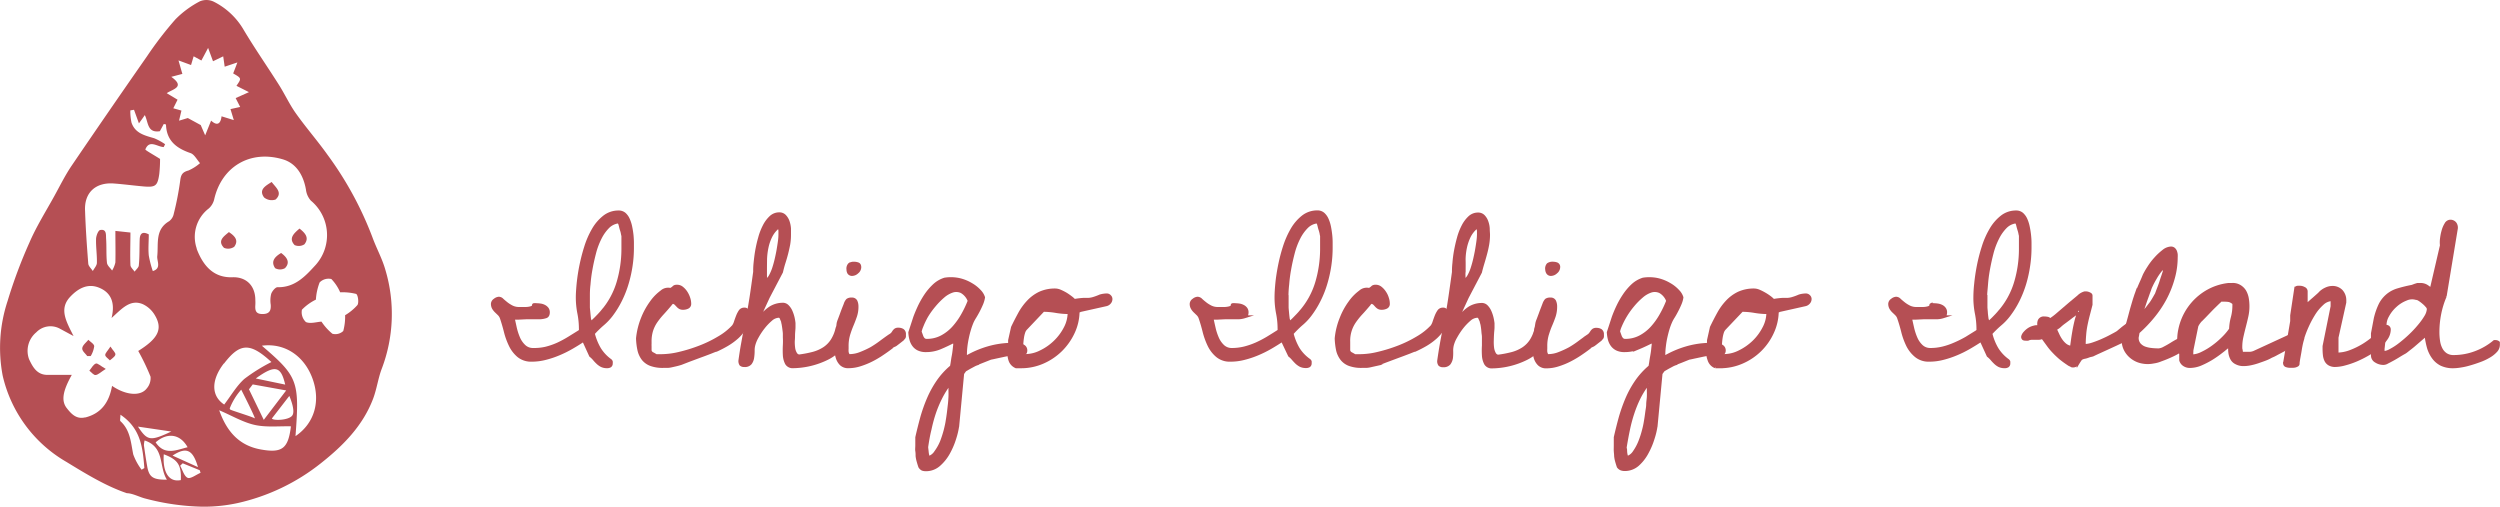 <svg xmlns="http://www.w3.org/2000/svg" viewBox="0 0 509.82 103.33"><defs><style>.cls-1,.cls-2{fill:#b54f54;}.cls-2{stroke:#b54f54;stroke-miterlimit:10;stroke-width:0.59px;}</style></defs><g id="圖層_2" data-name="圖層 2"><g id="圖層_1-2" data-name="圖層 1"><path class="cls-1" d="M56.2,40.69c1.51-1.39.06-2.43-.8-3.58-1.28.81-2.69,1.57-1.55,3.15A2.45,2.45,0,0,0,56.2,40.69Z"/><path class="cls-1" d="M47.76,50.33c1-1.34.06-2.25-1.08-3-1.06.9-2.39,1.76-1,3.21A2.17,2.17,0,0,0,47.76,50.33Z"/><path class="cls-1" d="M62.08,49.82c1.06-1.35.11-2.33-1-3.21-1.17,1-2.28,2-1,3.37A2.12,2.12,0,0,0,62.08,49.82Z"/><path class="cls-1" d="M56.11,54.69a2.07,2.07,0,0,0,2,0c1.11-1.15.47-2.18-.78-3.1C56.05,52.35,55.16,53.3,56.11,54.69Z"/><path class="cls-1" d="M19.21,70.62c0-.47-.77-.89-1.19-1.33-.44.56-1.16,1.08-1.24,1.69s.64,1.09,1,1.63l.72,0A5.24,5.24,0,0,0,19.21,70.62Z"/><path class="cls-1" d="M19.54,74.14c-.55.22-.89.94-1.32,1.45.42.32.89.94,1.27.89.56-.06,1.07-.61,2.08-1.25C20.52,74.64,19.88,74,19.54,74.14Z"/><path class="cls-1" d="M21.46,72.39c0,.37.6.73.94,1.1.4-.37,1-.7,1.12-1.13s-.5-.87-1-1.69C22,71.5,21.45,72,21.46,72.39Z"/><path class="cls-1" d="M78.58,55c-.64-2.26-1.81-4.36-2.62-6.58a70.25,70.25,0,0,0-9.14-16.81c-2.07-2.91-4.44-5.61-6.5-8.52-1.32-1.86-2.29-4-3.51-5.9-2.41-3.81-5-7.51-7.29-11.39A14.67,14.67,0,0,0,43.66.38,3.46,3.46,0,0,0,40.78.26a19.88,19.88,0,0,0-5,3.68A72.89,72.89,0,0,0,30,11.45Q22.26,22.54,14.65,33.73c-1.36,2-2.44,4.2-3.61,6.32C9.31,43.18,7.4,46.22,6,49.47A99.58,99.58,0,0,0,1.55,61.38a30.39,30.39,0,0,0-1,15.24,27.37,27.37,0,0,0,13,17.58c3.95,2.41,8,4.91,12.33,6.38,1.11,0,2.63.81,3.73,1.08a49.17,49.17,0,0,0,11.71,1.67,32.69,32.69,0,0,0,7.14-.74,41.94,41.94,0,0,0,17-8.14c4.55-3.6,8.56-7.65,10.65-13.2.74-2,1-4.08,1.72-6A31.39,31.39,0,0,0,78.58,55ZM34.93,15.67l2.26-.6c-.24-.82-.45-1.56-.79-2.75l2.56.94.53-1.78,1.58.86c.4-.74.78-1.46,1.37-2.57l1,2.72,2.08-1c.11.77.2,1.38.3,2.11l2.59-.87c-.37,1-.61,1.61-.86,2.24,1.73,1,1.73,1,.67,2.53l2.55,1.29L48.06,20c.28.57.57,1.12.92,1.81L47,22.25c.19.61.37,1.21.68,2.24l-2.5-.77c-.19,1.59-.91,2-2.13.88l-1.21,3c-.52-1.2-.82-1.89-.9-2.09L38.3,24.07l-1.79.54L37,22.55l-1.66-.47.87-1.75L34,19C35.28,18.15,37.83,17.75,34.93,15.67ZM23.23,37.42c2,.15,4,.42,6.05.6,2.43.21,2.85-.1,3.2-2.53a27.55,27.55,0,0,0,.16-3.08c-1.36-.87-3-1.76-3-1.94.83-2.07,2.42-.53,3.74-.48l.29-.58a11.87,11.87,0,0,0-2.23-1.22c-1.92-.56-3.88-1-4.62-3.18a10.77,10.77,0,0,1-.24-2.5l.75-.12,1,2.77c.43-.59.74-1,1.2-1.69.75,1.49.47,3.69,3.07,3.29l.8-1.48c.22.06.45.09.45.13.11,3.3,2.14,4.83,5,5.81.79.27,1.3,1.35,1.94,2.05a9.11,9.11,0,0,1-2.36,1.5c-1.19.32-1.54.83-1.68,2.06a60.44,60.44,0,0,1-1.31,6.75,2.5,2.5,0,0,1-.93,1.52c-2.93,1.7-2.17,4.55-2.44,7.13-.11,1,.9,2.5-.91,3.05a21.23,21.23,0,0,1-.82-3.18c-.14-1.4,0-2.83,0-4.3-1.21-.64-1.8-.26-1.85,1-.07,1.76,0,3.53-.18,5.28,0,.46-.56.88-.86,1.32-.3-.45-.83-.88-.85-1.34-.09-2.15,0-4.31,0-6.64l-3.07-.33c0,2.28.05,4.36,0,6.43a5.36,5.36,0,0,1-.67,1.65c-.36-.54-1-1-1.05-1.61-.17-1.6-.06-3.24-.17-4.86-.06-.79.15-2.05-1.22-1.79-.39.08-.82,1.18-.83,1.82-.05,1.62.21,3.24.17,4.86,0,.57-.54,1.12-.83,1.68-.32-.5-.89-1-.93-1.5-.28-3.57-.53-7.14-.65-10.72C17.13,39.31,19.47,37.14,23.23,37.42Zm15,53.79c-2.33.57-4.66,1.74-6.49-1C34.1,88.13,36.75,88.47,38.26,91.21ZM28.14,87l6.8,1C30.64,90,30.07,89.92,28.14,87Zm12.24,8.26-5.19-2.35C38,91.07,39.33,91.66,40.38,95.29Zm-23-10.15c-1.78.44-2.81-.67-3.74-1.85-1.19-1.5-.87-3.46,1-6.81H9.68c-2.14,0-3-1.6-3.75-3.19a4.92,4.92,0,0,1,1.48-5.5,4,4,0,0,1,4.86-.7L15,68.53c-1.51-3-3-5.54-.69-8,1.5-1.59,3.45-2.82,5.82-1.89s3.44,2.9,2.62,6.21C24.88,62.92,26.53,61,29.06,62a5.58,5.58,0,0,1,2.47,2.2c1.75,2.87.74,4.82-3.34,7.37a45.52,45.52,0,0,1,2.51,5.24,3.21,3.21,0,0,1-.78,2.41c-1.24,1.63-4.22,1.42-7.07-.53C22.27,82,20.66,84.32,17.37,85.14Zm11.5,10.68a11.74,11.74,0,0,1-1.71-3.13c-.49-2.43-.59-4.93-2.61-6.77-.15-.14,0-.59,0-1.32,4.21,2.82,4.55,6.85,4.88,10.88ZM30,95c-.25-1.39-.45-2.79-.65-4.18a4.29,4.29,0,0,1,.14-1c4.18,1.39,2.86,5.35,4.55,8C31.15,97.85,30.38,97.29,30,95Zm6.92,2.89c-2.42.54-3.79-1.51-3.52-5.25C36.24,93.71,37,94.79,36.88,97.88Zm1.37-.44c-.74-.31-1.06-1.61-1.55-2.48l.52-.49,3.47,1.41.17.53C40,96.8,38.86,97.7,38.25,97.44Zm1.84-46.75a7.28,7.28,0,0,1,2.45-8.19,3.59,3.59,0,0,0,1.09-1.82C45.17,34,51,30.5,57.7,32.5c2.74.82,4.18,3.26,4.69,6.15a4.08,4.08,0,0,0,1,2.26,9.14,9.14,0,0,1,1,13.1c-2.06,2.25-4.22,4.65-7.8,4.56-.43,0-1.1.81-1.29,1.37a5.62,5.62,0,0,0-.09,2.21c.08,1.24-.3,1.89-1.69,1.89S52,63.27,52.07,62.2a8.49,8.49,0,0,0,0-1c0-2.94-1.85-4.76-4.69-4.66C44,56.65,41.61,54.76,40.09,50.69Zm5.55,23.44c3.26-4.25,5.32-4.32,9.67-.31a35.56,35.56,0,0,0-5.52,3.44c-1.57,1.4-2.67,3.34-4.11,5.23C43,80.7,43.08,77.46,45.64,74.13Zm5.09,5.25.77-1,6.82,1.23-4.57,6Zm1.29,6c0-.21-4.44-1.55-5-1.82a.32.32,0,0,1-.18-.14.28.28,0,0,1,0-.23,12.76,12.76,0,0,1,2.31-3.74S51.91,84.79,52,85.38Zm.1-8.21c3.91-2.82,5.12-2.58,6,1.25ZM53.2,91.66c-4.27-.76-6.9-3.47-8.5-8,2.68,1.15,4.9,2.48,7.27,3s4.92.22,7.36.28C58.78,91.44,57.58,92.45,53.2,91.66Zm6.39-6.91c-.75,1-4,1.06-4.14.58L59,80.74S60.35,83.77,59.59,84.75Zm.67,4.19c.85-11.21.5-12.14-6.86-18.44,4.59-.61,8.59,2,10.31,6.65S64.14,86.32,60.26,88.94ZM72.89,62.21a10.6,10.6,0,0,1-2.51,2.07A11.19,11.19,0,0,1,70,67.5a2.33,2.33,0,0,1-2.22.56,11.3,11.3,0,0,1-2.22-2.47c-1,.06-2.23.48-3.17.09a2.74,2.74,0,0,1-.82-2.52,10.28,10.28,0,0,1,2.85-2.06,11.6,11.6,0,0,1,.76-3.5,2.54,2.54,0,0,1,2.39-.7,9.09,9.09,0,0,1,1.8,2.71,11.43,11.43,0,0,1,3.23.32C73,60.06,73.23,61.71,72.89,62.21Z"/><path class="cls-2" d="M119,69.4c-.75.5-1.55,1-2.39,1.48a22,22,0,0,1-2.62,1.3,18.77,18.77,0,0,1-2.74.92,11.11,11.11,0,0,1-2.81.36,4.08,4.08,0,0,1-2.72-.88,6.48,6.48,0,0,1-1.67-2.18,14.32,14.32,0,0,1-1-2.78c-.25-1-.52-1.9-.79-2.71a2.14,2.14,0,0,0-.46-.79l-.61-.59a3.28,3.28,0,0,1-.55-.67,1.77,1.77,0,0,1-.23-.92,1,1,0,0,1,.48-.77,1.52,1.52,0,0,1,.82-.36,1,1,0,0,1,.73.34c.24.22.53.46.86.73a7,7,0,0,0,1.13.71,3.25,3.25,0,0,0,1.47.31c.36,0,.78,0,1.26,0a4.17,4.17,0,0,0,1.21-.18c.25-.12.39-.21.42-.28a.32.32,0,0,0,0-.19.11.11,0,0,1,.06-.12,1.88,1.88,0,0,1,.55,0,5.75,5.75,0,0,1,.77.06,2.45,2.45,0,0,1,.82.25,1.77,1.77,0,0,1,.61.5,1.25,1.25,0,0,1,.23.74c0,.5-.17.81-.51.92a4.64,4.64,0,0,1-1.13.21h-1.09c-.53,0-1.08,0-1.67,0l-1.65.08c-.52,0-.89,0-1.12,0,.12.54.26,1.17.42,1.91a12.16,12.16,0,0,0,.67,2.09,4.9,4.9,0,0,0,1.16,1.68,2.53,2.53,0,0,0,1.82.69A10.41,10.41,0,0,0,111.3,71a14.53,14.53,0,0,0,2.43-.84A22.45,22.45,0,0,0,116,68.94l2.16-1.34a.72.72,0,0,0,.19-.26,1.65,1.65,0,0,0,0-.29,16.14,16.14,0,0,0-.31-3.14,16.79,16.79,0,0,1-.32-3.27c0-.72.06-1.66.17-2.8a37.43,37.43,0,0,1,1.55-7.5A17.26,17.26,0,0,1,121,46.78a9,9,0,0,1,2.2-2.56,4.71,4.71,0,0,1,2.93-1,1.83,1.83,0,0,1,1.24.42,3.21,3.21,0,0,1,.79,1.13,7.2,7.2,0,0,1,.48,1.55,16.5,16.5,0,0,1,.26,1.67c.05.56.08,1.07.08,1.53v1.07a24.75,24.75,0,0,1-.27,3.6,25.81,25.81,0,0,1-.8,3.61,21.17,21.17,0,0,1-1.34,3.41,18.86,18.86,0,0,1-1.9,3.08,11.74,11.74,0,0,1-1.78,1.86A22.08,22.08,0,0,0,121,68a11.69,11.69,0,0,0,1.26,3.12,8.25,8.25,0,0,0,2.22,2.37.65.65,0,0,1,.18.25,1.24,1.24,0,0,1,0,.34.63.63,0,0,1-.23.56,1.13,1.13,0,0,1-.61.15,2.5,2.5,0,0,1-1.15-.23,3.52,3.52,0,0,1-.8-.57,8,8,0,0,1-.69-.73,5.18,5.18,0,0,0-.75-.73Zm1-9v1.22c0,.36,0,.71,0,1s.06.69.09,1.05.07.77.12,1.21c0,.14.07.31.13.51s.1.29.13.29h.16a1.19,1.19,0,0,0,.3-.23l.56-.54.65-.67c.22-.24.41-.44.55-.61a16.06,16.06,0,0,0,3.33-6,24.11,24.11,0,0,0,1-6.89v-.5c0-.25,0-.53,0-.82s0-.57,0-.82v-.5a4.68,4.68,0,0,1-.11-.48,4.14,4.14,0,0,0-.19-.73,7.44,7.44,0,0,1-.2-.74c-.06-.23-.1-.39-.13-.48l-.11-.21a.48.48,0,0,1-.06-.21,3.59,3.59,0,0,0-2.18,1,8.76,8.76,0,0,0-1.63,2.28,15,15,0,0,0-1.15,3.06c-.29,1.12-.54,2.22-.73,3.31a28.64,28.64,0,0,0-.4,3.06C120,59,120,59.78,120,60.39Z"/><path class="cls-2" d="M130,69a15,15,0,0,1,1-4.07,14.69,14.69,0,0,1,1.81-3.3,9.28,9.28,0,0,1,2.09-2.14,2,2,0,0,1,1.86-.46l.36-.23a1.84,1.84,0,0,0,.25-.21.74.74,0,0,1,.25-.17,1.25,1.25,0,0,1,.44-.06,1.58,1.58,0,0,1,1.05.38,3.85,3.85,0,0,1,.82.92,4.83,4.83,0,0,1,.54,1.15,3.59,3.59,0,0,1,.19,1.11.76.76,0,0,1-.42.75,2.12,2.12,0,0,1-1,.21,1.22,1.22,0,0,1-.59-.14,1.92,1.92,0,0,1-.44-.36l-.4-.42a1.09,1.09,0,0,0-.54-.29h-.17l-.19.19a.83.83,0,0,0-.19.23c-.58.69-1.13,1.32-1.63,1.86a14.9,14.9,0,0,0-1.32,1.65,7.06,7.06,0,0,0-.88,1.81,7.44,7.44,0,0,0-.31,2.3v.38a4.26,4.26,0,0,0,0,.5c0,.17,0,.33,0,.5v.38a.85.85,0,0,0,.48.63c.27.14.51.28.73.42l.63,0,.59,0a16,16,0,0,0,3.56-.48,31.43,31.43,0,0,0,4.12-1.28,24.53,24.53,0,0,0,3.92-1.91,12.54,12.54,0,0,0,2.93-2.32,3,3,0,0,0,.44-.92c.13-.39.27-.78.42-1.16a5.3,5.3,0,0,1,.52-1,1,1,0,0,1,.88-.42.66.66,0,0,1,.7.44,2.92,2.92,0,0,1,.14.86,4.61,4.61,0,0,1-.65,2.43,8.64,8.64,0,0,1-1.61,2,12.69,12.69,0,0,1-2.12,1.55,24.25,24.25,0,0,1-2.19,1.13c-.2,0-.63.21-1.28.46s-1.36.52-2.12.79l-2.2.82-1.57.61c-.44.14-.82.24-1.13.31l-.84.19a4.76,4.76,0,0,1-.77.11l-.94,0a7,7,0,0,1-2.49-.38,3.66,3.66,0,0,1-1.58-1.11,4.7,4.7,0,0,1-.85-1.8A12.92,12.92,0,0,1,130,69Z"/><path class="cls-2" d="M159.55,65.29c-.06-.11-.15-.27-.28-.48a.51.51,0,0,0-.44-.31,2.53,2.53,0,0,0-1.61.69,11,11,0,0,0-1.55,1.63,13.67,13.67,0,0,0-1.26,1.91,6.7,6.7,0,0,0-.64,1.5,4.23,4.23,0,0,0-.17,1.3,9.32,9.32,0,0,1-.11,1.43,2.44,2.44,0,0,1-.46,1.13,1.46,1.46,0,0,1-1.23.46,1,1,0,0,1-.74-.23,1.3,1.3,0,0,1-.18-.78c.19-1.34.36-2.44.52-3.31s.29-1.62.42-2.28.25-1.3.37-1.93.28-1.38.44-2.28.35-2,.55-3.29.43-3,.71-5c0-.42,0-1,.08-1.78s.17-1.59.32-2.47a25,25,0,0,1,.61-2.68,12.14,12.14,0,0,1,.94-2.45,6.4,6.4,0,0,1,1.32-1.78,2.52,2.52,0,0,1,1.76-.69,1.49,1.49,0,0,1,1.15.48,3.2,3.2,0,0,1,.67,1.15,5.51,5.51,0,0,1,.27,1.4c0,.49,0,.89,0,1.2a11.54,11.54,0,0,1-.16,2c-.12.63-.26,1.25-.42,1.88s-.35,1.26-.55,1.89-.36,1.25-.5,1.86l-2.68,5.11-1.51,3.27.21.46a7.52,7.52,0,0,1,1.8-1.61,4.83,4.83,0,0,1,2.31-.65,1.33,1.33,0,0,1,1.06.37,3.39,3.39,0,0,1,.74,1.07,7.3,7.3,0,0,1,.44,1.32,9.7,9.7,0,0,1,.18,1.09c0,.17,0,.43,0,.8s-.05.78-.08,1.25,0,1-.06,1.49a8.32,8.32,0,0,0,.06,1.44,2.88,2.88,0,0,0,.36,1.16,1,1,0,0,0,.73.56,21.85,21.85,0,0,0,2.91-.56,7.79,7.79,0,0,0,2.24-1,5.63,5.63,0,0,0,1.61-1.65,7.7,7.7,0,0,0,1-2.48,1,1,0,0,1,.83-.41.78.78,0,0,1,.82.46,2.51,2.51,0,0,1,.19,1,4.46,4.46,0,0,1-1.07,3,8.43,8.43,0,0,1-2.7,2.12,16.3,16.3,0,0,1-7,1.72,1.45,1.45,0,0,1-1.39-.69,4.15,4.15,0,0,1-.44-1.68,18.82,18.82,0,0,1,0-2,14.58,14.58,0,0,0,0-1.63c0-.14,0-.37,0-.69s-.06-.67-.1-1-.1-.71-.15-1A4.26,4.26,0,0,1,159.55,65.29Zm-3.44-10.05v.42c0,.19,0,.37,0,.54a3.78,3.78,0,0,1,0,.46v.25l.21.21a2.29,2.29,0,0,0,.78-.88,9.34,9.34,0,0,0,.65-1.5c.19-.59.37-1.21.52-1.87s.29-1.3.4-1.95.2-1.22.27-1.75a10.27,10.27,0,0,0,.1-1.3c0-.11,0-.32,0-.63a1.78,1.78,0,0,0-.06-.54l-.21-.42a5.56,5.56,0,0,0-1.55,1.88,9.34,9.34,0,0,0-.79,2.26,13.68,13.68,0,0,0-.3,2.43C156.12,53.69,156.11,54.49,156.11,55.24Z"/><path class="cls-2" d="M170.91,65.92a5.68,5.68,0,0,1,.25-.75c.14-.37.29-.76.44-1.18s.3-.81.44-1.17l.3-.75a2.19,2.19,0,0,1,.48-.88,1.3,1.3,0,0,1,.86-.21.87.87,0,0,1,.88.46,2.62,2.62,0,0,1,.21,1.09,6,6,0,0,1-.32,2q-.31.9-.69,1.8t-.69,1.92a8.15,8.15,0,0,0-.31,2.37v.48a4.44,4.44,0,0,0,0,.63,1.54,1.54,0,0,0,.17.55.37.37,0,0,0,.33.23,6,6,0,0,0,2.2-.44,19,19,0,0,0,2.18-1,21.22,21.22,0,0,0,2-1.34c.66-.49,1.25-.92,1.78-1.28A2,2,0,0,0,182,68c.1-.14.19-.27.27-.4a1.66,1.66,0,0,1,.32-.33.94.94,0,0,1,.6-.15,1.62,1.62,0,0,1,.9.23.91.91,0,0,1,.36.82c0,.17,0,.32,0,.46a.58.58,0,0,1-.23.38.92.92,0,0,1-.32.33l-.56.44-.55.42a1.43,1.43,0,0,1-.37.23.8.8,0,0,0-.23.11.88.88,0,0,1-.23.1,1.13,1.13,0,0,0-.11.11s-.06.07-.06.1c-.59.45-1.22.9-1.91,1.36a19.84,19.84,0,0,1-2.15,1.26,15.55,15.55,0,0,1-2.33.94,7.81,7.81,0,0,1-2.36.38,2.07,2.07,0,0,1-1.53-.53,3.1,3.1,0,0,1-.78-1.32,6.49,6.49,0,0,1-.29-1.67c0-.59,0-1.12,0-1.59Zm2-11a1.28,1.28,0,0,1,.3-1,1.6,1.6,0,0,1,1-.25,2.27,2.27,0,0,1,.76.14c.25.1.37.33.37.7a1.32,1.32,0,0,1-.52,1,1.56,1.56,0,0,1-1,.46.8.8,0,0,1-.72-.31A1.31,1.31,0,0,1,172.92,54.9Z"/><path class="cls-2" d="M187.56,95.16c-.14-.42-.26-.81-.36-1.18a5.84,5.84,0,0,1-.19-1c0-.32,0-.65-.06-1s0-.7,0-1.15V90c0-.18,0-.35,0-.5s0-.26,0-.31c.31-1.37.65-2.72,1-4a30.91,30.91,0,0,1,1.36-3.86,20.38,20.38,0,0,1,1.93-3.52,15.16,15.16,0,0,1,2.8-3.07c0-.14.07-.42.13-.84s.12-.85.21-1.3.14-.87.19-1.28.07-.7.1-.9,0-.19,0-.4,0-.34,0-.39h-.13c-1,.5-1.91.94-2.8,1.31a7.45,7.45,0,0,1-2.94.57,3.45,3.45,0,0,1-1.48-.29,2.62,2.62,0,0,1-1-.8,3.35,3.35,0,0,1-.56-1.17,6.11,6.11,0,0,1-.23-1.47l1-3.06c.25-.69.57-1.44.94-2.24a18.35,18.35,0,0,1,1.3-2.28,11.93,11.93,0,0,1,1.7-2,5.69,5.69,0,0,1,2.18-1.28,8,8,0,0,1,3,.09,8.35,8.35,0,0,1,2.45,1,7.09,7.09,0,0,1,1.7,1.36,3.34,3.34,0,0,1,.78,1.28,5.54,5.54,0,0,1-.38,1.32c-.2.46-.41.92-.65,1.38s-.48.88-.71,1.26a9.41,9.41,0,0,0-.53.94,14.15,14.15,0,0,0-.58,1.59c-.17.56-.32,1.13-.44,1.72a17.87,17.87,0,0,0-.3,1.78,14.25,14.25,0,0,0-.1,1.65v.63a20,20,0,0,1,4.61-2,17.76,17.76,0,0,1,4.9-.71h.77a3.93,3.93,0,0,1,.92.11,1.88,1.88,0,0,1,.78.37,1,1,0,0,1,.33.78c0,.53-.29.79-.88.79l-.58-.06a2,2,0,0,1-.63-.15l-1,.17c-.47.09-1,.18-1.55.3l-1.54.33c-.48.11-.82.18-1,.21l-.48.19-.78.31-.81.32a1.56,1.56,0,0,0-.53.27,4,4,0,0,0-.77.31l-.86.46-.73.42a1.26,1.26,0,0,0-.32.23l-.42.59-1,10.6a15.65,15.65,0,0,1-.61,2.63,15.39,15.39,0,0,1-1.28,3,8.9,8.9,0,0,1-1.94,2.41,4,4,0,0,1-2.62,1,2.37,2.37,0,0,1-.74-.1A1.35,1.35,0,0,1,187.56,95.16Zm.42-26.6a1.85,1.85,0,0,0,.35.59.87.87,0,0,0,.65.25,6.38,6.38,0,0,0,3.08-.74,8.84,8.84,0,0,0,2.41-1.9,14.48,14.48,0,0,0,1.82-2.56,21.64,21.64,0,0,0,1.32-2.76v-.17a3.61,3.61,0,0,0-1.53-1.78,2.53,2.53,0,0,0-1.8-.13,5.51,5.51,0,0,0-1.91,1.09,15.18,15.18,0,0,0-1.82,1.85A16.8,16.8,0,0,0,189,64.45a16.08,16.08,0,0,0-1,2.08,5.48,5.48,0,0,0-.42,1.53C187.53,68.45,187.67,68.61,188,68.56Zm1,22.49c0,.25.06.61.11,1.09a3.6,3.6,0,0,0,.27,1.17,2.67,2.67,0,0,0,1.46-1.15A9.89,9.89,0,0,0,192,90.05a22.44,22.44,0,0,0,.75-2.33c.19-.77.32-1.36.38-1.78.11-.64.2-1.25.27-1.82s.13-1.12.19-1.63.09-1,.12-1.53,0-1,0-1.64c0-.08,0-.27,0-.56s0-.48,0-.57a18.23,18.23,0,0,0-1.88,3,24,24,0,0,0-1.28,3.07,30.12,30.12,0,0,0-.88,3.27C189.39,88.64,189.18,89.82,189,91.05Z"/><path class="cls-2" d="M205.71,71.45a2.12,2.12,0,0,1,0-.29l.09-.53c0-.18,0-.35.08-.5a1.81,1.81,0,0,0,0-.31V69.4l.59-2.64c.47-1,1-2,1.48-2.89a11.75,11.75,0,0,1,1.79-2.43,7.88,7.88,0,0,1,2.32-1.68,7.39,7.39,0,0,1,3.2-.63,2.69,2.69,0,0,1,.95.23,10.89,10.89,0,0,1,1.13.57,11.72,11.72,0,0,1,1,.69,5.21,5.21,0,0,1,.74.65,16,16,0,0,1,1.88-.23l1,0a4.45,4.45,0,0,0,.9-.15,11.76,11.76,0,0,0,1.48-.54,4.94,4.94,0,0,1,1.39-.21.81.81,0,0,1,.56.25.78.78,0,0,1,.27.59,1.09,1.09,0,0,1-.29.75,1.27,1.27,0,0,1-.71.42l-5.24,1.17-.46.21a10.35,10.35,0,0,1-1,4.31,12.34,12.34,0,0,1-2.56,3.61,12.15,12.15,0,0,1-3.68,2.45,11,11,0,0,1-4.36.9l-.54,0c-.25,0-.42,0-.51,0a2.22,2.22,0,0,1-1.27-1.39A5.61,5.61,0,0,1,205.71,71.45Zm2.68.84c0,.14.14.21.34.21h.41a7,7,0,0,0,3.1-.78,11.07,11.07,0,0,0,2.87-2,10.7,10.7,0,0,0,2.1-2.81,6.81,6.81,0,0,0,.81-3.16,16.26,16.26,0,0,1-2.68-.23,15.66,15.66,0,0,0-2.59-.23h0L209.23,67a1.9,1.9,0,0,0-.46.79,6,6,0,0,0-.25,1.09c-.06.39-.1.78-.13,1.17s0,.74,0,1v.59A3,3,0,0,0,208.39,72.29Z"/><path class="cls-2" d="M261.49,69.4c-.75.5-1.55,1-2.38,1.48a22.8,22.8,0,0,1-2.62,1.3,18.89,18.89,0,0,1-2.75.92,11,11,0,0,1-2.8.36,4,4,0,0,1-2.72-.88,6.5,6.5,0,0,1-1.68-2.18,15,15,0,0,1-1-2.78c-.25-1-.51-1.9-.79-2.71a2,2,0,0,0-.46-.79l-.61-.59a2.94,2.94,0,0,1-.54-.67,1.68,1.68,0,0,1-.23-.92,1,1,0,0,1,.48-.77,1.46,1.46,0,0,1,.81-.36,1.05,1.05,0,0,1,.74.34c.23.22.52.46.86.73a6.59,6.59,0,0,0,1.13.71,3.2,3.2,0,0,0,1.46.31c.37,0,.78,0,1.26,0a4.17,4.17,0,0,0,1.21-.18c.26-.12.39-.21.42-.28a.26.26,0,0,0,0-.19.1.1,0,0,1,.07-.12,1.75,1.75,0,0,1,.54,0,6,6,0,0,1,.78.06,2.47,2.47,0,0,1,.81.25,1.68,1.68,0,0,1,.61.5,1.25,1.25,0,0,1,.23.74c0,.5-.17.81-.5.92a4.73,4.73,0,0,1-1.13.21h-1.09c-.53,0-1.09,0-1.68,0l-1.65.08c-.52,0-.89,0-1.11,0,.11.54.25,1.17.42,1.91a11.35,11.35,0,0,0,.67,2.09,4.88,4.88,0,0,0,1.15,1.68,2.55,2.55,0,0,0,1.82.69,10.49,10.49,0,0,0,2.56-.31,15.18,15.18,0,0,0,2.43-.84,22.45,22.45,0,0,0,2.28-1.19c.74-.45,1.46-.9,2.15-1.34a.61.61,0,0,0,.19-.26,1,1,0,0,0,0-.29,16.14,16.14,0,0,0-.31-3.14,16.79,16.79,0,0,1-.31-3.27c0-.72.05-1.66.16-2.8s.3-2.36.55-3.63a34.47,34.47,0,0,1,1-3.87,17.81,17.81,0,0,1,1.57-3.56,9.13,9.13,0,0,1,2.2-2.56,4.71,4.71,0,0,1,2.93-1,1.81,1.81,0,0,1,1.24.42,3.23,3.23,0,0,1,.8,1.13,7.2,7.2,0,0,1,.48,1.55c.11.56.19,1.12.25,1.67s.08,1.07.08,1.53v1.07a24.75,24.75,0,0,1-.27,3.6,25.81,25.81,0,0,1-.8,3.61,20.28,20.28,0,0,1-1.34,3.41,18.86,18.86,0,0,1-1.9,3.08,11.31,11.31,0,0,1-1.78,1.86A22.08,22.08,0,0,0,263.5,68a11.69,11.69,0,0,0,1.26,3.12A8.25,8.25,0,0,0,267,73.46a.88.88,0,0,1,.19.25,2.22,2.22,0,0,1,0,.34.63.63,0,0,1-.23.56,1.13,1.13,0,0,1-.61.15,2.53,2.53,0,0,1-1.15-.23,3.76,3.76,0,0,1-.8-.57c-.23-.22-.46-.47-.69-.73a4.71,4.71,0,0,0-.75-.73Zm1-9v1.22c0,.36,0,.71,0,1s.05.69.08,1.05.07.77.13,1.21c0,.14.07.31.12.51s.1.29.13.29h.17a1.54,1.54,0,0,0,.29-.23c.17-.15.36-.33.56-.54l.65-.67c.23-.24.41-.44.55-.61a16.06,16.06,0,0,0,3.33-6,24.11,24.11,0,0,0,1-6.89v-.5c0-.25,0-.53,0-.82s0-.57,0-.82v-.5a3.31,3.31,0,0,1-.1-.48,7.16,7.16,0,0,0-.19-.73,5.52,5.52,0,0,1-.21-.74c-.06-.23-.1-.39-.13-.48a2.17,2.17,0,0,1-.1-.21.52.52,0,0,1-.07-.21,3.57,3.57,0,0,0-2.17,1,8.79,8.79,0,0,0-1.64,2.28,15,15,0,0,0-1.15,3.06c-.29,1.12-.54,2.22-.73,3.31a28.64,28.64,0,0,0-.4,3.06C262.49,59,262.46,59.78,262.46,60.39Z"/><path class="cls-2" d="M272.48,69a14.61,14.61,0,0,1,1-4.07,14.29,14.29,0,0,1,1.8-3.3,9.28,9.28,0,0,1,2.09-2.14,2,2,0,0,1,1.87-.46l.35-.23a1.84,1.84,0,0,0,.25-.21.78.78,0,0,1,.26-.17,1.16,1.16,0,0,1,.43-.06,1.56,1.56,0,0,1,1.05.38,3.85,3.85,0,0,1,.82.92,4.17,4.17,0,0,1,.54,1.15,3.59,3.59,0,0,1,.19,1.11.76.76,0,0,1-.42.75,2.12,2.12,0,0,1-1,.21,1.25,1.25,0,0,1-.59-.14,2.17,2.17,0,0,1-.44-.36c-.12-.14-.26-.28-.39-.42a1.12,1.12,0,0,0-.55-.29h-.17l-.19.19a.76.76,0,0,0-.18.23c-.59.69-1.13,1.32-1.64,1.86a14.9,14.9,0,0,0-1.32,1.65,6.83,6.83,0,0,0-1.19,4.11v.38c0,.16,0,.33,0,.5s0,.33,0,.5v.38a.9.9,0,0,0,.48.63c.27.14.51.28.74.42l.62,0,.59,0a15.93,15.93,0,0,0,3.56-.48,32,32,0,0,0,4.13-1.28,24.85,24.85,0,0,0,3.91-1.91,12.83,12.83,0,0,0,2.94-2.32,3.3,3.3,0,0,0,.43-.92c.13-.39.27-.78.42-1.16a5.31,5.31,0,0,1,.53-1,1,1,0,0,1,.88-.42.65.65,0,0,1,.69.44,2.62,2.62,0,0,1,.14.86,4.69,4.69,0,0,1-.64,2.43,9,9,0,0,1-1.62,2,12.61,12.61,0,0,1-2.11,1.55,24.36,24.36,0,0,1-2.2,1.13c-.2,0-.62.21-1.28.46s-1.36.52-2.11.79l-2.2.82c-.71.27-1.24.47-1.57.61s-.83.24-1.13.31l-.84.19a4.89,4.89,0,0,1-.78.11l-.94,0a7,7,0,0,1-2.49-.38,3.57,3.57,0,0,1-1.57-1.11,4.71,4.71,0,0,1-.86-1.8A13.75,13.75,0,0,1,272.48,69Z"/><path class="cls-2" d="M302,65.29l-.27-.48a.54.54,0,0,0-.44-.31,2.55,2.55,0,0,0-1.62.69,11,11,0,0,0-1.55,1.63,14.52,14.52,0,0,0-1.25,1.91,6.38,6.38,0,0,0-.65,1.5,4.55,4.55,0,0,0-.17,1.3A9.35,9.35,0,0,1,296,73a2.55,2.55,0,0,1-.46,1.13,1.47,1.47,0,0,1-1.24.46.92.92,0,0,1-.73-.23,1.22,1.22,0,0,1-.19-.78c.19-1.34.37-2.44.52-3.31s.3-1.62.42-2.28.25-1.3.38-1.93.27-1.38.44-2.28.35-2,.54-3.29.43-3,.71-5c0-.42,0-1,.09-1.78a24.14,24.14,0,0,1,.31-2.47c.16-.88.36-1.77.61-2.68a12.14,12.14,0,0,1,.94-2.45,6.4,6.4,0,0,1,1.32-1.78,2.52,2.52,0,0,1,1.76-.69,1.49,1.49,0,0,1,1.15.48,3.06,3.06,0,0,1,.67,1.15,4.76,4.76,0,0,1,.27,1.4c0,.49.05.89.05,1.2a11.52,11.52,0,0,1-.17,2c-.11.63-.25,1.25-.42,1.88s-.35,1.26-.54,1.89-.37,1.25-.51,1.86l-2.68,5.11-1.51,3.27.21.46a7.52,7.52,0,0,1,1.8-1.61,4.87,4.87,0,0,1,2.31-.65,1.35,1.35,0,0,1,1.07.37,3.54,3.54,0,0,1,.73,1.07,7.3,7.3,0,0,1,.44,1.32,10.12,10.12,0,0,1,.19,1.09c0,.17,0,.43,0,.8s-.06.78-.09,1.25-.05,1-.06,1.49a9.45,9.45,0,0,0,.06,1.44,3.23,3.23,0,0,0,.36,1.16,1,1,0,0,0,.73.56,21.85,21.85,0,0,0,2.91-.56,7.79,7.79,0,0,0,2.24-1,5.66,5.66,0,0,0,1.62-1.65,7.7,7.7,0,0,0,1-2.48,1,1,0,0,1,.84-.41.77.77,0,0,1,.81.46,2.51,2.51,0,0,1,.19,1,4.41,4.41,0,0,1-1.07,3,8.43,8.43,0,0,1-2.7,2.12,16.3,16.3,0,0,1-7,1.72,1.43,1.43,0,0,1-1.38-.69,4,4,0,0,1-.44-1.68,16.48,16.48,0,0,1,0-2c0-.67,0-1.21,0-1.63,0-.14,0-.37-.05-.69s-.06-.67-.1-1-.09-.71-.15-1A5.75,5.75,0,0,1,302,65.29Zm-3.44-10.05v.42a4.63,4.63,0,0,0,0,.54c0,.17,0,.32,0,.46v.25l.21.21a2.36,2.36,0,0,0,.77-.88,8.53,8.53,0,0,0,.65-1.5c.19-.59.37-1.21.52-1.87s.29-1.3.4-1.95.2-1.22.27-1.75a10.59,10.59,0,0,0,.11-1.3c0-.11,0-.32,0-.63a2,2,0,0,0-.07-.54l-.21-.42a5.68,5.68,0,0,0-1.55,1.88,9.79,9.79,0,0,0-.79,2.26,12.82,12.82,0,0,0-.29,2.43C298.61,53.69,298.59,54.49,298.59,55.24Z"/><path class="cls-2" d="M313.4,65.92a4.46,4.46,0,0,1,.25-.75l.44-1.18c.15-.42.3-.81.44-1.17s.23-.61.29-.75a2.47,2.47,0,0,1,.48-.88,1.3,1.3,0,0,1,.86-.21.86.86,0,0,1,.88.46,2.62,2.62,0,0,1,.21,1.09,6.29,6.29,0,0,1-.31,2c-.21.6-.44,1.2-.7,1.8s-.48,1.24-.69,1.92a8.15,8.15,0,0,0-.31,2.37v.48a4.44,4.44,0,0,0,0,.63,1.54,1.54,0,0,0,.17.55.37.37,0,0,0,.33.23,6,6,0,0,0,2.2-.44,19,19,0,0,0,2.18-1,20.05,20.05,0,0,0,2-1.34c.66-.49,1.25-.92,1.78-1.28a1.79,1.79,0,0,0,.44-.42c.1-.14.19-.27.27-.4a1.66,1.66,0,0,1,.32-.33,1,1,0,0,1,.61-.15,1.67,1.67,0,0,1,.9.23.93.93,0,0,1,.35.82,3.32,3.32,0,0,1,0,.46.54.54,0,0,1-.23.38,1,1,0,0,1-.31.33l-.57.44c-.19.16-.38.3-.54.42a1.62,1.62,0,0,1-.38.23,1,1,0,0,0-.23.11.76.76,0,0,1-.23.1l-.11.11s-.06.07-.06.1c-.58.45-1.22.9-1.9,1.36a21,21,0,0,1-2.16,1.26,15.14,15.14,0,0,1-2.33.94,7.81,7.81,0,0,1-2.36.38,2.07,2.07,0,0,1-1.53-.53,3.1,3.1,0,0,1-.78-1.32,7,7,0,0,1-.29-1.67c0-.59,0-1.12,0-1.59Zm2-11a1.28,1.28,0,0,1,.29-1,1.61,1.61,0,0,1,1.05-.25,2.21,2.21,0,0,1,.75.14.67.67,0,0,1,.38.7,1.34,1.34,0,0,1-.53,1,1.56,1.56,0,0,1-1,.46.78.78,0,0,1-.71-.31A1.31,1.31,0,0,1,315.41,54.9Z"/><path class="cls-2" d="M330,95.16c-.14-.42-.26-.81-.36-1.18a5.77,5.77,0,0,1-.18-1c0-.32-.05-.65-.07-1s0-.7,0-1.15V90c0-.18,0-.35,0-.5a2.24,2.24,0,0,0,0-.31c.31-1.37.65-2.72,1-4a32.61,32.61,0,0,1,1.36-3.86,20.38,20.38,0,0,1,1.93-3.52,15.46,15.46,0,0,1,2.8-3.07c0-.14.07-.42.13-.84s.13-.85.21-1.3.15-.87.19-1.28.07-.7.1-.9,0-.19,0-.4,0-.34,0-.39H337c-1,.5-1.92.94-2.81,1.31a7.4,7.4,0,0,1-2.93.57,3.47,3.47,0,0,1-1.49-.29,2.66,2.66,0,0,1-1-.8,3.36,3.36,0,0,1-.57-1.17,7.3,7.3,0,0,1-.23-1.47l1-3.06c.25-.69.56-1.44.94-2.24a17.16,17.16,0,0,1,1.3-2.28,11.42,11.42,0,0,1,1.69-2,5.69,5.69,0,0,1,2.18-1.28,8.09,8.09,0,0,1,3,.09,8.58,8.58,0,0,1,2.45,1,7,7,0,0,1,1.69,1.36,3.21,3.21,0,0,1,.78,1.28,5.11,5.11,0,0,1-.38,1.32c-.19.46-.41.92-.65,1.38s-.47.88-.71,1.26a7.46,7.46,0,0,0-.52.94,12.44,12.44,0,0,0-.59,1.59c-.17.56-.31,1.13-.44,1.72s-.22,1.18-.29,1.78a14.4,14.4,0,0,0-.11,1.65v.63a20.14,20.14,0,0,1,4.61-2,17.81,17.81,0,0,1,4.9-.71h.78a4,4,0,0,1,.92.11,1.9,1.9,0,0,1,.77.37,1,1,0,0,1,.34.78c0,.53-.3.79-.88.79l-.59-.06a2,2,0,0,1-.63-.15l-1,.17c-.48.09-1,.18-1.55.3l-1.55.33c-.48.11-.81.18-1,.21l-.48.19-.77.31c-.28.12-.56.22-.82.32a1.4,1.4,0,0,0-.52.27,3.81,3.81,0,0,0-.78.31l-.86.46-.73.42c-.21.13-.31.21-.31.23l-.42.59-1,10.6a14.72,14.72,0,0,1-.61,2.63,15.35,15.35,0,0,1-1.27,3A8.75,8.75,0,0,1,334,94.76a4,4,0,0,1-2.62,1,2.3,2.3,0,0,1-.73-.1A1.37,1.37,0,0,1,330,95.16Zm.42-26.6a1.71,1.71,0,0,0,.36.59.85.85,0,0,0,.64.25,6.35,6.35,0,0,0,3.08-.74,8.84,8.84,0,0,0,2.41-1.9,14,14,0,0,0,1.82-2.56,21.64,21.64,0,0,0,1.32-2.76v-.17a3.51,3.51,0,0,0-1.53-1.78,2.53,2.53,0,0,0-1.8-.13,5.48,5.48,0,0,0-1.9,1.09A14.49,14.49,0,0,0,333,62.3a16.47,16.47,0,0,0-2.58,4.23,5.48,5.48,0,0,0-.42,1.53C330,68.45,330.15,68.61,330.46,68.56Zm1,22.49c0,.25.07.61.11,1.09a3.6,3.6,0,0,0,.27,1.17,2.73,2.73,0,0,0,1.47-1.15,10.33,10.33,0,0,0,1.13-2.11,18.49,18.49,0,0,0,.75-2.33,16.9,16.9,0,0,0,.38-1.78c.11-.64.2-1.25.27-1.82S336,83,336,82.49s.1-1,.13-1.53,0-1,0-1.64c0-.08,0-.27,0-.56s0-.48,0-.57a17.65,17.65,0,0,0-1.89,3A24,24,0,0,0,333,84.24a30.12,30.12,0,0,0-.88,3.27C331.88,88.64,331.66,89.82,331.46,91.05Z"/><path class="cls-2" d="M348.19,71.45s0-.13.05-.29.05-.35.08-.53.05-.35.08-.5a1.81,1.81,0,0,0,0-.31V69.4l.59-2.64c.48-1,1-2,1.49-2.89a11.72,11.72,0,0,1,1.78-2.43,7.88,7.88,0,0,1,2.32-1.68,7.41,7.41,0,0,1,3.21-.63,2.7,2.7,0,0,1,.94.23,10,10,0,0,1,1.13.57,10.6,10.6,0,0,1,1.05.69,5.05,5.05,0,0,1,.73.65,16.13,16.13,0,0,1,1.89-.23l1,0a4.45,4.45,0,0,0,.9-.15,11.76,11.76,0,0,0,1.49-.54,4.82,4.82,0,0,1,1.38-.21.85.85,0,0,1,.57.25.78.78,0,0,1,.27.59,1.1,1.1,0,0,1-.3.75,1.27,1.27,0,0,1-.71.42l-5.23,1.17-.46.21a10.52,10.52,0,0,1-1,4.31,12,12,0,0,1-6.24,6.06,11,11,0,0,1-4.36.9l-.54,0-.5,0a2.24,2.24,0,0,1-1.28-1.39A5.61,5.61,0,0,1,348.19,71.45Zm2.68.84c0,.14.14.21.34.21h.42a7,7,0,0,0,3.1-.78,11.42,11.42,0,0,0,2.87-2,10.66,10.66,0,0,0,2.09-2.81,6.71,6.71,0,0,0,.82-3.16,16.07,16.07,0,0,1-2.68-.23,15.78,15.78,0,0,0-2.6-.23h0L351.71,67a2,2,0,0,0-.46.79,7,7,0,0,0-.25,1.09c-.06.39-.1.78-.13,1.17s0,.74,0,1v.59A4,4,0,0,0,350.87,72.29Z"/><path class="cls-2" d="M404,69.4c-.76.5-1.55,1-2.39,1.48a22,22,0,0,1-2.62,1.3,19.18,19.18,0,0,1-2.74.92,11.11,11.11,0,0,1-2.81.36,4.06,4.06,0,0,1-2.72-.88A6.5,6.5,0,0,1,389,70.4a14.3,14.3,0,0,1-1-2.78c-.25-1-.52-1.9-.8-2.71a1.9,1.9,0,0,0-.46-.79c-.19-.2-.4-.39-.61-.59a2.94,2.94,0,0,1-.54-.67,1.77,1.77,0,0,1-.23-.92,1,1,0,0,1,.48-.77,1.46,1.46,0,0,1,.82-.36,1,1,0,0,1,.73.34c.24.22.52.46.86.73a6.59,6.59,0,0,0,1.13.71,3.25,3.25,0,0,0,1.47.31c.36,0,.78,0,1.25,0a4.25,4.25,0,0,0,1.22-.18c.25-.12.39-.21.42-.28a.43.43,0,0,0,0-.19s0-.09.06-.12a1.79,1.79,0,0,1,.54,0,5.77,5.77,0,0,1,.78.06,2.6,2.6,0,0,1,.82.25,1.64,1.64,0,0,1,.6.5,1.19,1.19,0,0,1,.23.74c0,.5-.16.81-.5.92a4.64,4.64,0,0,1-1.13.21h-1.09c-.53,0-1.09,0-1.67,0l-1.66.08c-.52,0-.89,0-1.11,0,.11.54.25,1.17.42,1.91a12.16,12.16,0,0,0,.67,2.09,4.88,4.88,0,0,0,1.15,1.68,2.56,2.56,0,0,0,1.82.69,10.49,10.49,0,0,0,2.56-.31,14.53,14.53,0,0,0,2.43-.84A22.45,22.45,0,0,0,401,68.94l2.16-1.34a.88.88,0,0,0,.19-.26,1.65,1.65,0,0,0,0-.29,16.17,16.17,0,0,0-.32-3.14,16.79,16.79,0,0,1-.31-3.27,27.46,27.46,0,0,1,.17-2.8q.17-1.73.54-3.63a34.56,34.56,0,0,1,1-3.87A16.74,16.74,0,0,1,406,46.78a9,9,0,0,1,2.2-2.56,4.67,4.67,0,0,1,2.93-1,1.8,1.8,0,0,1,1.23.42,3.23,3.23,0,0,1,.8,1.13,7.2,7.2,0,0,1,.48,1.55A16.44,16.44,0,0,1,413.9,48a14.47,14.47,0,0,1,.09,1.53v1.07a24.78,24.78,0,0,1-.28,3.6,25.79,25.79,0,0,1-.79,3.61,22.14,22.14,0,0,1-1.34,3.41,18.91,18.91,0,0,1-1.91,3.08,11.31,11.31,0,0,1-1.78,1.86A22,22,0,0,0,406,68a11.36,11.36,0,0,0,1.25,3.12,8.25,8.25,0,0,0,2.22,2.37.72.72,0,0,1,.19.25,2.22,2.22,0,0,1,0,.34.63.63,0,0,1-.23.56,1.08,1.08,0,0,1-.61.15,2.56,2.56,0,0,1-1.15-.23,3.46,3.46,0,0,1-.79-.57,8,8,0,0,1-.69-.73,5.25,5.25,0,0,0-.76-.73Zm1-9v1.22c0,.36,0,.71,0,1s.06.69.08,1.05.07.77.13,1.21c0,.14.07.31.13.51s.09.29.12.29h.17s.12-.08.29-.23.36-.33.57-.54l.65-.67c.22-.24.4-.44.54-.61a16.06,16.06,0,0,0,3.33-6,23.77,23.77,0,0,0,1-6.89v-.5c0-.25,0-.53,0-.82s0-.57,0-.82v-.5c0-.08-.06-.24-.1-.48a5.25,5.25,0,0,0-.19-.73c-.08-.25-.15-.5-.21-.74s-.1-.39-.12-.48a1.9,1.9,0,0,1-.11-.21.48.48,0,0,1-.06-.21,3.57,3.57,0,0,0-2.18,1,8.76,8.76,0,0,0-1.63,2.28,15,15,0,0,0-1.16,3.06c-.29,1.12-.53,2.22-.73,3.31s-.33,2.11-.4,3.06S404.94,59.78,404.94,60.39Z"/><path class="cls-2" d="M416.52,68.81a2,2,0,0,1-.72.19l-.75,0-.75,0a2.08,2.08,0,0,0-.76.19c-.47,0-.78,0-.92-.11a.5.5,0,0,1-.13-.52,1.89,1.89,0,0,1,.47-.75,3.91,3.91,0,0,1,.85-.72,3.43,3.43,0,0,1,1.05-.41,1.78,1.78,0,0,1,1,0,1.84,1.84,0,0,1,0-1.3,1,1,0,0,1,1-.55,3.68,3.68,0,0,1,.7.07.69.69,0,0,1,.48.35,13.15,13.15,0,0,0,1.67-1.27l2.16-1.85c.74-.63,1.42-1.18,2-1.67a2.87,2.87,0,0,1,1.26-.74l.33,0a1.47,1.47,0,0,1,.44.1,1.68,1.68,0,0,1,.38.19.35.35,0,0,1,.15.31v1.8c-.2.79-.39,1.52-.57,2.2s-.33,1.36-.46,2a16.69,16.69,0,0,0-.27,2c-.06.67-.09,1.39-.09,2.14a5.79,5.79,0,0,0,1.62-.29c.62-.2,1.26-.44,1.9-.72s1.24-.56,1.8-.86,1-.53,1.34-.73a2,2,0,0,0,.38-.29l.63-.52c.22-.19.44-.35.65-.51a3.85,3.85,0,0,0,.4-.31,1.43,1.43,0,0,1,.41-.23,1.94,1.94,0,0,0,.38-.19.34.34,0,0,1,.32.1,3.37,3.37,0,0,1,.27.34,2.25,2.25,0,0,1,.19.38,1.07,1.07,0,0,1,.06.23,1.27,1.27,0,0,1-.34.83,4.49,4.49,0,0,1-.79.78c-.31.24-.62.46-.94.67a4.81,4.81,0,0,0-.74.57l-1.15.54-1.74.8-1.73.79c-.55.25-.93.43-1.16.55a2.63,2.63,0,0,1-.37.1,3.43,3.43,0,0,0-.63.19,4.66,4.66,0,0,1-.65.19,2,2,0,0,0-.4.1,1.06,1.06,0,0,0-.56.42c-.13.2-.26.39-.38.59a2.19,2.19,0,0,1-.46.5,1.17,1.17,0,0,1-.86.13,2.19,2.19,0,0,0-.36-.19,1.67,1.67,0,0,1-.39-.23A19.31,19.31,0,0,1,420.12,73c-.48-.42-.91-.83-1.3-1.24a12.09,12.09,0,0,1-1.11-1.32Zm2.63-1.68.57,1.22a6.86,6.86,0,0,0,.65,1.11,4.34,4.34,0,0,0,.86.9,2.39,2.39,0,0,0,1.19.46c.06-.42.13-.92.21-1.51s.18-1.2.29-1.84.25-1.28.4-1.91a10.69,10.69,0,0,1,.53-1.65h-.42c-.45.31-.87.61-1.26.92l-1.09.82a10.55,10.55,0,0,0-.88.69l-.12.12c-.06.06-.1.09-.13.09a1.37,1.37,0,0,1-.38.29A4.79,4.79,0,0,0,419.15,67.13Zm4.7-3.85c-.09,0-.13.06-.13.19s0,.19.13.19.16-.06.16-.19S424,63.28,423.85,63.28Z"/><path class="cls-2" d="M433.45,67.13l.17-.16c.06-.25.17-.69.34-1.3s.35-1.28.54-2,.39-1.38.57-2,.31-1,.4-1.26a4.92,4.92,0,0,1,.27-.73c.15-.38.33-.79.52-1.24s.39-.89.59-1.34.33-.78.42-1a16.25,16.25,0,0,1,.9-1.55,12.63,12.63,0,0,1,1.38-1.82,11.89,11.89,0,0,1,1.61-1.51,2.64,2.64,0,0,1,1.55-.65.89.89,0,0,1,.61.21,1.29,1.29,0,0,1,.33.48,2.59,2.59,0,0,1,.15.61,4.34,4.34,0,0,1,0,.58,15.74,15.74,0,0,1-.61,4.34,20.47,20.47,0,0,1-1.65,4.13,22.2,22.2,0,0,1-2.49,3.7,27.3,27.3,0,0,1-3,3.12,3.7,3.7,0,0,0-.1.51c-.05.25-.08.43-.11.54v.08a2,2,0,0,0,.44,1.34,2.65,2.65,0,0,0,1.07.74,5.87,5.87,0,0,0,1.4.31,12.85,12.85,0,0,0,1.49.08,2.75,2.75,0,0,0,1.11-.37c.49-.25,1-.54,1.51-.86a16.84,16.84,0,0,1,1.53-.86,2.92,2.92,0,0,1,1.13-.38.71.71,0,0,1,.58.26.91.91,0,0,1,.21.62c0,.42-.32.87-1,1.34a13,13,0,0,1-2.22,1.32,24.87,24.87,0,0,1-2.41,1,5.9,5.9,0,0,1-1.53.42,5.77,5.77,0,0,1-2.34,0,4.89,4.89,0,0,1-1.89-.8,4.82,4.82,0,0,1-1.32-1.38A4.28,4.28,0,0,1,433,70Zm7.92-12.48c-.25,0-.54.21-.86.61a11.73,11.73,0,0,0-.94,1.4c-.31.53-.58,1-.82,1.53a5.42,5.42,0,0,0-.4,1c-.08.19-.2.51-.37,1s-.34.91-.5,1.4-.33,1-.49,1.41-.25.76-.31,1h.21c.33-.42.61-.77.82-1s.43-.56.67-.86a5.81,5.81,0,0,0,.52-.73c.11-.17.26-.42.46-.77s.32-.57.38-.65c.11-.31.26-.72.46-1.24s.38-1,.54-1.53.32-.94.44-1.32a3.5,3.5,0,0,0,.19-.65Z"/><path class="cls-2" d="M444.7,73.46v-1.3a10,10,0,0,1-.19-4.94,11.69,11.69,0,0,1,5.36-7.65A11.24,11.24,0,0,1,454.5,58h.75a2.7,2.7,0,0,1,1.53.4,3,3,0,0,1,1,1,4.43,4.43,0,0,1,.51,1.42,9.49,9.49,0,0,1,.14,1.59,9.31,9.31,0,0,1-.23,2.12c-.15.68-.32,1.37-.5,2.07s-.35,1.39-.5,2.07a9.54,9.54,0,0,0-.23,2.16v.25a3.43,3.43,0,0,1,.1.48,1.84,1.84,0,0,0,.11.48l.42,0,.41,0,.82,0a2.78,2.78,0,0,0,.82-.19l8-3.69.14,0,.15,0a1,1,0,0,1,.69.25.87.87,0,0,1,.27.67c0,.14,0,.27,0,.4a.57.57,0,0,1-.23.36,10.06,10.06,0,0,1-1.07.58c-.51.25-1.07.53-1.65.84l-1.66.88a8.49,8.49,0,0,1-1.11.54,8.24,8.24,0,0,1-1.3.61c-.47.18-1,.36-1.46.52a12.21,12.21,0,0,1-1.49.4,6.67,6.67,0,0,1-1.32.15A3.15,3.15,0,0,1,456,74a2,2,0,0,1-.88-.83,3.52,3.52,0,0,1-.4-1.26,6,6,0,0,1,0-1.53l-1.8,1.43a22.38,22.38,0,0,1-2,1.38,18,18,0,0,1-2.14,1.09,5.81,5.81,0,0,1-2.22.46,2.07,2.07,0,0,1-1.13-.32A1.67,1.67,0,0,1,444.7,73.46Zm2.26-.88a4.93,4.93,0,0,0,2.13-.57,13.69,13.69,0,0,0,2.31-1.4,17,17,0,0,0,2.05-1.78,11.78,11.78,0,0,0,1.42-1.7,10.45,10.45,0,0,1,.36-2.4,9,9,0,0,0,.31-2.37,1.29,1.29,0,0,0,0-.25c0-.11,0-.2,0-.25a2.39,2.39,0,0,0-.92-.55,5.3,5.3,0,0,0-1-.08h-.36a1,1,0,0,0-.36,0c-.16.14-.44.4-.83.78s-.81.78-1.24,1.23l-1.21,1.26-.78.79s-.08,0-.17.15l-.27.36c-.1.14-.18.27-.25.39a2.14,2.14,0,0,0-.15.32l-1,4.9Z"/><path class="cls-2" d="M465.91,73.88l1.42-8.38V64.33l.84-5.57a.58.58,0,0,1,.46-.19l.46,0a1.75,1.75,0,0,1,.77.23.67.67,0,0,1,.44.61v2.84a7.22,7.22,0,0,0,.59-.5c.28-.25.58-.52.9-.79l.9-.8a5.66,5.66,0,0,0,.55-.54,4.09,4.09,0,0,1,1.11-.72,3.05,3.05,0,0,1,1.23-.29,2.47,2.47,0,0,1,1.91.75,2.77,2.77,0,0,1,.69,1.93.23.23,0,0,1,0,.11s0,0,0,.1v.17l-1.59,7.16V72.2a7.72,7.72,0,0,0,2.7-.52,16,16,0,0,0,2.7-1.32,17.1,17.1,0,0,0,2.43-1.82,26.14,26.14,0,0,0,2-2h.16a.66.66,0,0,1,.49.19.65.65,0,0,1,.18.48,3.26,3.26,0,0,1-.6,1.82,8.44,8.44,0,0,1-1.55,1.7,14.87,14.87,0,0,1-2.18,1.5,21.23,21.23,0,0,1-2.43,1.22,17.21,17.21,0,0,1-2.32.79,7.79,7.79,0,0,1-1.93.3,2.3,2.3,0,0,1-1.26-.3,1.77,1.77,0,0,1-.69-.77,3.31,3.31,0,0,1-.29-1.07,12.22,12.22,0,0,1-.07-1.25v-.55l1.64-8.12V61.1a3,3,0,0,0-2,.88,9.63,9.63,0,0,0-1.76,2.14,20.78,20.78,0,0,0-1.34,2.55,20.28,20.28,0,0,0-.82,2.14c0,.2-.14.54-.25,1s-.22,1-.31,1.59-.19,1.09-.28,1.59-.14.87-.16,1.09a.36.36,0,0,1-.15.38,1.77,1.77,0,0,1-.44.19,2.24,2.24,0,0,1-.52.06H467a2.25,2.25,0,0,1-.76-.13c-.25-.08-.37-.29-.37-.63Z"/><path class="cls-2" d="M494.57,68.39c-.14.14-.4.38-.79.71l-1.24,1.07q-.65.57-1.23,1c-.4.32-.67.54-.84.65l-.48.27q-.4.23-.9.54c-.34.21-.68.41-1,.59l-.82.44-.71.36a1.47,1.47,0,0,1-.63.1,2.78,2.78,0,0,1-1.4-.44,1.36,1.36,0,0,1-.73-1.23V68l.58-3.06a13.78,13.78,0,0,1,1-2.86,6,6,0,0,1,1.47-1.85A5.9,5.9,0,0,1,489,59.09a29.7,29.7,0,0,1,2.91-.71l.55-.21L493,58h.59a2.47,2.47,0,0,1,1.19.29,5.79,5.79,0,0,1,1,.76l2.09-9a5.38,5.38,0,0,1,0-1.28,9.91,9.91,0,0,1,.32-1.66,5.15,5.15,0,0,1,.6-1.42,1.07,1.07,0,0,1,.88-.59,1.21,1.21,0,0,1,1,.46,1.49,1.49,0,0,1,.23,1.18l-2.26,13.69a17.73,17.73,0,0,0-1.11,3.6,19.1,19.1,0,0,0-.36,3.73,11.49,11.49,0,0,0,.13,1.76,4.93,4.93,0,0,0,.48,1.59,3,3,0,0,0,1,1.16,2.8,2.8,0,0,0,1.63.43,12.54,12.54,0,0,0,4.4-.81,13.07,13.07,0,0,0,3.86-2.24l.12,0a.24.24,0,0,1,.13,0,.86.86,0,0,1,.58.21c0,.05,0,.13,0,.25a1.49,1.49,0,0,1,0,.25,1.84,1.84,0,0,1-.55,1.25,5.71,5.71,0,0,1-1.4,1.09,11,11,0,0,1-1.89.88c-.68.25-1.37.48-2.05.67a13.19,13.19,0,0,1-1.9.42,9.62,9.62,0,0,1-1.39.13,5.57,5.57,0,0,1-2.45-.48,4.5,4.5,0,0,1-1.63-1.37,6.51,6.51,0,0,1-1-2,16.37,16.37,0,0,1-.5-2.49Zm-8.16-1.63c0,.16,0,.44-.07.84s-.08.81-.12,1.27-.09.9-.13,1.3-.08.71-.1.9,0,.2,0,.42,0,.36,0,.42a3.45,3.45,0,0,0,1.51-.48,12.63,12.63,0,0,0,1.93-1.26,25.8,25.8,0,0,0,2.05-1.76,22.48,22.48,0,0,0,1.87-2,13.75,13.75,0,0,0,1.36-1.9A3.42,3.42,0,0,0,495.2,63a1.07,1.07,0,0,0-.31-.59,5.38,5.38,0,0,0-.72-.71,6.75,6.75,0,0,0-.79-.59,1.35,1.35,0,0,0-.69-.25,2.92,2.92,0,0,0-2,.15,6.87,6.87,0,0,0-2.16,1.34,7.39,7.39,0,0,0-1.63,2.07A3.78,3.78,0,0,0,486.41,66.76Z"/></g></g></svg>